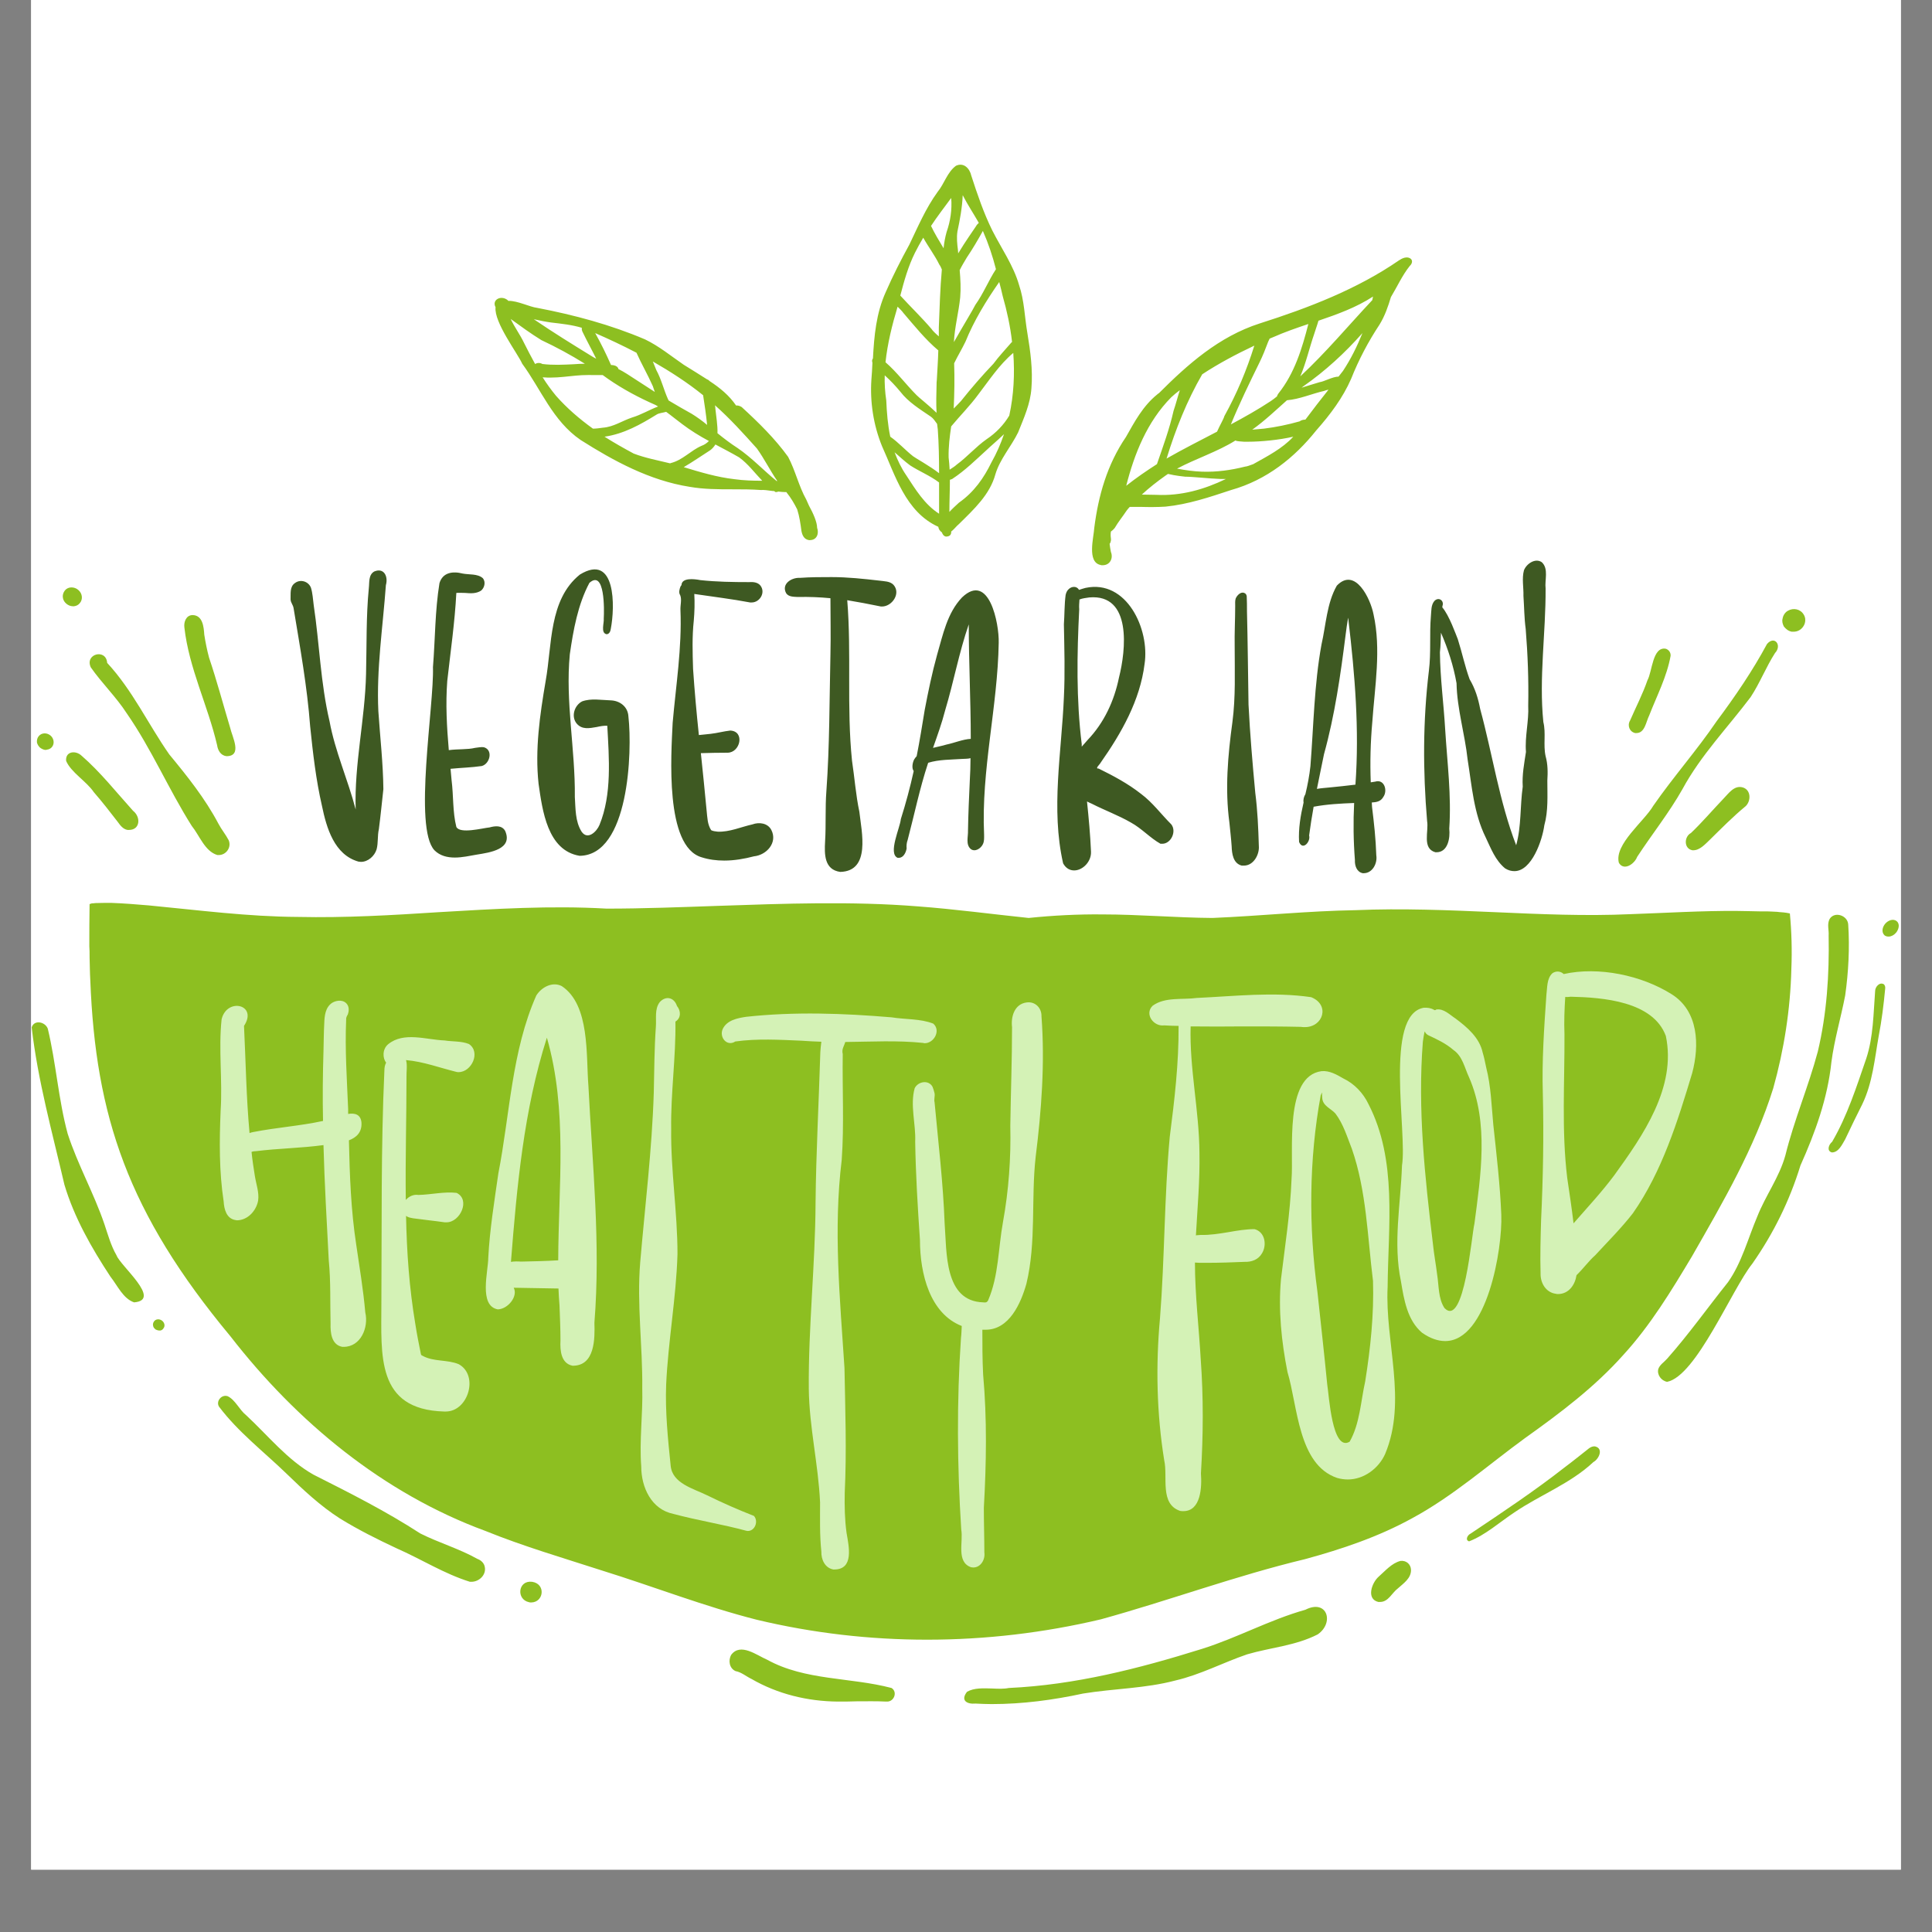 <svg xmlns="http://www.w3.org/2000/svg" xmlns:xlink="http://www.w3.org/1999/xlink" width="40" zoomAndPan="magnify" viewBox="0 0 30 30" height="40" preserveAspectRatio="xMidYMid meet" version="1.0"><rect x="0" y="0" width="30" height="30" fill="#808080" stroke="none"/><defs><clipPath id="db6c56a98e"><path d="M 0.484 0 L 29.516 0 L 29.516 29.031 L 0.484 29.031 Z M 0.484 0 " clip-rule="nonzero"/></clipPath><clipPath id="eb3ee8f41c"><path d="M 0.484 2.516 L 29.516 2.516 L 29.516 26.465 L 0.484 26.465 Z M 0.484 2.516 " clip-rule="nonzero"/></clipPath></defs><g clip-path="url(#db6c56a98e)"><path fill="#ffffff" d="M 0.484 0 L 29.516 0 L 29.516 29.031 L 0.484 29.031 Z M 0.484 0 " fill-opacity="1" fill-rule="nonzero"/><path fill="#ffffff" d="M 0.484 0 L 29.516 0 L 29.516 29.031 L 0.484 29.031 Z M 0.484 0 " fill-opacity="1" fill-rule="nonzero"/></g><g clip-path="url(#eb3ee8f41c)"><path fill="#8dbf21" d="M 15.148 26.453 C 15.016 26.465 14.91 26.406 15.016 26.27 C 15.125 26.207 15.27 26.215 15.41 26.219 C 15.5 26.223 15.586 26.227 15.664 26.211 C 16.691 26.164 17.684 25.91 18.66 25.605 C 19.207 25.434 19.715 25.152 20.27 24.996 C 20.609 24.824 20.723 25.199 20.461 25.379 C 20.117 25.555 19.73 25.582 19.367 25.688 C 18.992 25.816 18.641 26.004 18.254 26.094 C 17.785 26.219 17.297 26.219 16.82 26.297 C 16.352 26.398 15.879 26.461 15.398 26.461 C 15.316 26.461 15.23 26.457 15.148 26.453 Z M 13.758 26.422 C 13.605 26.414 13.453 26.418 13.301 26.418 C 13.203 26.422 13.105 26.422 13.008 26.422 C 12.539 26.418 12.074 26.305 11.668 26.07 C 11.586 26.031 11.512 25.965 11.422 25.949 C 11.324 25.906 11.305 25.781 11.355 25.695 C 11.5 25.504 11.75 25.703 11.914 25.773 C 12.504 26.098 13.207 26.043 13.844 26.211 C 13.941 26.273 13.883 26.422 13.777 26.422 C 13.77 26.422 13.762 26.422 13.758 26.422 Z M 11.754 25.152 C 10.938 24.945 10.152 24.637 9.348 24.387 C 8.742 24.191 8.129 24.012 7.539 23.773 C 5.949 23.188 4.609 22.078 3.578 20.75 C 1.984 18.832 1.484 17.332 1.402 15.219 C 1.395 15.102 1.395 14.984 1.391 14.863 C 1.391 14.855 1.391 14.852 1.391 14.844 C 1.391 14.793 1.391 14.746 1.387 14.695 C 1.387 14.484 1.387 14.266 1.391 14.039 C 1.402 14.035 1.414 14.031 1.426 14.027 C 1.441 14.027 1.461 14.027 1.48 14.023 C 1.562 14.02 1.645 14.02 1.73 14.02 C 1.926 14.027 2.117 14.043 2.309 14.059 C 3.082 14.133 3.852 14.234 4.629 14.238 C 5.359 14.254 6.09 14.211 6.816 14.164 C 7.684 14.113 8.551 14.059 9.418 14.109 C 9.996 14.109 10.574 14.086 11.156 14.066 C 12.188 14.031 13.219 13.992 14.25 14.074 C 14.828 14.117 15.402 14.195 15.973 14.254 C 16.352 14.215 16.734 14.195 17.117 14.199 C 17.688 14.199 18.258 14.25 18.828 14.254 C 19.57 14.223 20.309 14.145 21.051 14.133 C 21.77 14.102 22.492 14.133 23.211 14.164 C 23.914 14.195 24.617 14.227 25.32 14.195 C 25.871 14.176 26.422 14.141 26.973 14.145 C 27.094 14.148 27.215 14.148 27.336 14.152 C 27.352 14.152 27.367 14.152 27.387 14.152 C 27.438 14.152 27.488 14.152 27.539 14.156 C 27.574 14.156 27.609 14.16 27.641 14.164 L 27.645 14.164 C 27.66 14.164 27.676 14.168 27.695 14.168 C 27.727 14.172 27.762 14.176 27.793 14.184 C 27.82 14.469 27.828 14.758 27.816 15.047 C 27.801 15.672 27.703 16.297 27.535 16.898 C 27.246 17.824 26.754 18.668 26.273 19.508 C 25.953 20.043 25.629 20.578 25.207 21.039 C 24.762 21.539 24.227 21.941 23.684 22.328 C 23.105 22.75 22.566 23.23 21.93 23.574 C 21.406 23.863 20.836 24.055 20.262 24.211 C 19.188 24.469 18.156 24.852 17.094 25.145 C 16.207 25.355 15.301 25.461 14.395 25.461 C 13.508 25.461 12.621 25.359 11.754 25.152 Z M 8.215 24.879 C 8.012 24.836 8.043 24.535 8.262 24.562 C 8.48 24.594 8.445 24.883 8.246 24.883 C 8.234 24.883 8.227 24.883 8.215 24.879 Z M 21.402 24.875 C 21.211 24.828 21.301 24.578 21.406 24.484 C 21.508 24.395 21.609 24.273 21.746 24.238 C 21.832 24.227 21.906 24.285 21.91 24.375 C 21.914 24.508 21.793 24.586 21.707 24.664 C 21.613 24.734 21.559 24.875 21.43 24.875 C 21.418 24.875 21.41 24.875 21.402 24.875 Z M 7.297 24.562 C 6.898 24.438 6.543 24.211 6.16 24.043 C 5.859 23.902 5.562 23.754 5.277 23.578 C 4.973 23.383 4.711 23.137 4.449 22.883 C 4.098 22.543 3.699 22.238 3.402 21.844 C 3.348 21.762 3.438 21.648 3.535 21.68 C 3.656 21.738 3.715 21.891 3.824 21.977 C 4.164 22.293 4.461 22.668 4.867 22.898 C 5.434 23.184 5.992 23.465 6.527 23.812 C 6.816 23.957 7.129 24.047 7.414 24.207 C 7.469 24.227 7.516 24.27 7.527 24.328 C 7.555 24.453 7.441 24.562 7.32 24.562 C 7.312 24.562 7.305 24.562 7.297 24.562 Z M 22.832 23.816 C 23.328 23.484 23.828 23.152 24.301 22.781 C 24.426 22.688 24.551 22.586 24.676 22.488 C 24.703 22.469 24.738 22.453 24.773 22.461 C 24.902 22.496 24.828 22.656 24.742 22.703 C 24.383 23.039 23.918 23.211 23.516 23.484 C 23.285 23.637 23.066 23.836 22.812 23.934 C 22.746 23.914 22.789 23.836 22.832 23.816 Z M 25.75 21.258 C 25.773 21.191 25.84 21.152 25.887 21.098 C 26.223 20.719 26.516 20.305 26.832 19.91 C 27.047 19.605 27.141 19.234 27.285 18.895 C 27.414 18.566 27.629 18.281 27.723 17.941 C 27.859 17.391 28.082 16.871 28.227 16.328 C 28.367 15.738 28.406 15.133 28.395 14.527 C 28.402 14.445 28.367 14.352 28.41 14.27 C 28.488 14.145 28.691 14.215 28.699 14.355 C 28.723 14.719 28.703 15.094 28.652 15.457 C 28.586 15.801 28.484 16.141 28.438 16.492 C 28.379 17.055 28.188 17.582 27.957 18.098 C 27.789 18.645 27.539 19.152 27.211 19.621 C 26.891 20.02 26.34 21.367 25.887 21.457 C 25.797 21.441 25.727 21.348 25.75 21.258 Z M 2.418 20.645 C 2.398 20.629 2.383 20.613 2.379 20.594 C 2.371 20.566 2.375 20.543 2.391 20.52 C 2.418 20.48 2.473 20.477 2.512 20.504 C 2.551 20.531 2.57 20.586 2.539 20.625 C 2.531 20.641 2.512 20.656 2.492 20.66 C 2.484 20.66 2.477 20.66 2.473 20.66 C 2.453 20.66 2.434 20.652 2.418 20.645 Z M 1.715 19.824 C 1.422 19.379 1.152 18.906 1 18.395 C 0.812 17.586 0.586 16.773 0.492 15.953 C 0.531 15.828 0.703 15.867 0.742 15.973 C 0.871 16.508 0.906 17.07 1.051 17.605 C 1.207 18.086 1.457 18.527 1.621 19.008 C 1.676 19.172 1.723 19.344 1.809 19.492 C 1.871 19.66 2.52 20.188 2.082 20.223 C 1.91 20.164 1.824 19.961 1.715 19.824 Z M 28.449 17.73 C 28.684 17.328 28.828 16.875 28.98 16.434 C 29.09 16.098 29.09 15.738 29.117 15.387 C 29.117 15.324 29.188 15.242 29.254 15.285 C 29.27 15.301 29.277 15.328 29.273 15.352 C 29.25 15.598 29.219 15.848 29.172 16.09 C 29.109 16.445 29.078 16.812 28.918 17.145 C 28.828 17.324 28.738 17.508 28.652 17.691 C 28.605 17.77 28.551 17.895 28.445 17.895 C 28.359 17.871 28.398 17.77 28.449 17.73 Z M 29.262 14.523 C 29.211 14.473 29.23 14.395 29.273 14.344 C 29.316 14.293 29.398 14.258 29.453 14.305 C 29.508 14.352 29.48 14.438 29.441 14.484 C 29.41 14.52 29.367 14.543 29.328 14.543 C 29.305 14.543 29.281 14.539 29.262 14.523 Z M 25.137 13.395 C 25.066 13.109 25.531 12.754 25.672 12.512 C 25.984 12.062 26.348 11.652 26.656 11.199 C 26.941 10.816 27.211 10.422 27.438 10 C 27.555 9.863 27.676 10.02 27.562 10.141 C 27.422 10.359 27.328 10.605 27.184 10.824 C 26.828 11.297 26.41 11.727 26.125 12.254 C 25.918 12.621 25.652 12.953 25.422 13.305 C 25.395 13.379 25.309 13.457 25.234 13.457 C 25.195 13.457 25.16 13.438 25.137 13.395 Z M 3.375 13.277 C 3.18 13.219 3.098 12.973 2.977 12.824 C 2.617 12.254 2.352 11.629 1.969 11.078 C 1.805 10.824 1.582 10.609 1.41 10.363 C 1.312 10.152 1.648 10.066 1.664 10.293 C 2.059 10.719 2.301 11.246 2.629 11.715 C 2.91 12.055 3.184 12.398 3.391 12.789 C 3.438 12.879 3.504 12.957 3.551 13.047 C 3.598 13.156 3.512 13.277 3.398 13.277 C 3.391 13.277 3.383 13.277 3.375 13.277 Z M 26.281 13.203 C 26.145 13.18 26.148 12.992 26.258 12.934 C 26.43 12.77 26.59 12.582 26.758 12.406 C 26.84 12.324 26.926 12.188 27.062 12.227 C 27.191 12.266 27.191 12.434 27.109 12.516 C 26.91 12.68 26.73 12.863 26.547 13.043 C 26.477 13.109 26.395 13.203 26.293 13.203 Z M 1.98 12.887 C 1.91 12.875 1.867 12.816 1.828 12.762 C 1.707 12.605 1.586 12.449 1.457 12.301 C 1.34 12.129 1.105 11.996 1.027 11.816 C 1.012 11.664 1.176 11.648 1.266 11.734 C 1.559 11.988 1.805 12.301 2.066 12.59 C 2.191 12.688 2.176 12.887 2.004 12.887 C 1.996 12.887 1.988 12.887 1.98 12.887 Z M 3.371 11.57 C 3.227 10.953 2.934 10.375 2.863 9.742 C 2.852 9.656 2.891 9.551 2.992 9.551 C 3.148 9.555 3.164 9.734 3.172 9.855 C 3.191 9.977 3.215 10.094 3.246 10.211 C 3.367 10.57 3.465 10.938 3.574 11.301 C 3.605 11.441 3.77 11.742 3.516 11.742 C 3.426 11.73 3.383 11.652 3.371 11.57 Z M 0.621 11.609 C 0.598 11.586 0.582 11.562 0.574 11.531 C 0.57 11.496 0.578 11.457 0.602 11.43 C 0.648 11.375 0.73 11.375 0.785 11.422 C 0.836 11.465 0.852 11.547 0.805 11.602 C 0.785 11.625 0.758 11.637 0.727 11.641 C 0.723 11.641 0.719 11.645 0.711 11.645 C 0.68 11.645 0.648 11.629 0.621 11.609 Z M 25.391 11.383 C 25.301 11.363 25.266 11.262 25.312 11.188 C 25.402 10.98 25.508 10.777 25.582 10.562 C 25.656 10.43 25.66 10.035 25.867 10.074 C 25.914 10.09 25.945 10.133 25.941 10.184 C 25.883 10.508 25.727 10.805 25.609 11.109 C 25.559 11.207 25.543 11.383 25.41 11.383 C 25.402 11.383 25.398 11.383 25.391 11.383 Z M 27.82 9.809 C 27.766 9.797 27.73 9.766 27.699 9.727 C 27.68 9.688 27.668 9.648 27.68 9.605 C 27.688 9.555 27.719 9.508 27.762 9.484 C 27.848 9.434 27.957 9.457 28.008 9.543 C 28.059 9.625 28.027 9.734 27.941 9.785 C 27.914 9.801 27.883 9.809 27.852 9.809 C 27.84 9.809 27.832 9.809 27.82 9.809 Z M 1.031 9.375 C 1.004 9.352 0.984 9.324 0.977 9.285 C 0.969 9.246 0.98 9.203 1.008 9.168 C 1.059 9.105 1.156 9.109 1.215 9.16 C 1.277 9.211 1.293 9.305 1.238 9.367 C 1.215 9.395 1.184 9.41 1.148 9.414 C 1.145 9.414 1.137 9.414 1.133 9.414 C 1.094 9.414 1.059 9.398 1.031 9.375 Z M 17.996 6.105 C 18.441 5.66 18.926 5.227 19.559 5.023 C 20.32 4.781 21.078 4.488 21.723 4.043 C 21.77 4.012 21.84 3.977 21.898 4.012 C 21.945 4.043 21.926 4.098 21.891 4.129 C 21.773 4.277 21.695 4.453 21.598 4.613 C 21.555 4.758 21.504 4.906 21.422 5.039 C 21.246 5.305 21.098 5.586 20.98 5.883 C 20.852 6.176 20.656 6.438 20.438 6.684 C 20.105 7.102 19.672 7.453 19.117 7.609 C 18.785 7.719 18.449 7.832 18.098 7.867 C 17.969 7.875 17.84 7.875 17.711 7.871 C 17.652 7.871 17.598 7.871 17.543 7.871 C 17.527 7.887 17.512 7.906 17.496 7.926 C 17.434 8.02 17.363 8.105 17.309 8.199 C 17.293 8.219 17.273 8.238 17.25 8.254 C 17.246 8.273 17.246 8.293 17.246 8.316 C 17.246 8.348 17.258 8.379 17.246 8.41 C 17.246 8.422 17.238 8.434 17.23 8.445 C 17.234 8.484 17.242 8.527 17.25 8.57 C 17.289 8.668 17.238 8.777 17.121 8.777 L 17.113 8.777 C 17.105 8.777 17.098 8.777 17.09 8.773 C 16.875 8.73 16.984 8.344 16.992 8.195 C 17.055 7.699 17.191 7.215 17.484 6.785 C 17.617 6.551 17.746 6.305 17.969 6.125 C 17.977 6.117 17.988 6.109 17.996 6.105 Z M 7.695 4.77 C 7.633 4.656 7.781 4.574 7.887 4.664 C 7.887 4.668 7.891 4.672 7.895 4.672 C 8.035 4.668 8.223 4.766 8.344 4.781 C 8.918 4.891 9.484 5.043 10.016 5.27 C 10.234 5.375 10.418 5.527 10.617 5.664 C 10.734 5.738 10.859 5.812 10.98 5.891 C 10.996 5.895 11.008 5.906 11.02 5.918 C 11.18 6.023 11.324 6.141 11.43 6.297 C 11.453 6.293 11.484 6.301 11.516 6.32 C 11.777 6.559 12.035 6.812 12.238 7.094 C 12.352 7.309 12.402 7.547 12.52 7.758 C 12.535 7.789 12.547 7.82 12.562 7.852 C 12.629 7.973 12.688 8.109 12.688 8.195 C 12.719 8.281 12.688 8.387 12.574 8.387 L 12.562 8.387 C 12.484 8.375 12.457 8.309 12.445 8.246 C 12.43 8.133 12.414 8.02 12.379 7.91 C 12.332 7.816 12.281 7.73 12.215 7.648 C 12.215 7.645 12.211 7.645 12.211 7.641 C 12.203 7.641 12.195 7.641 12.191 7.641 C 12.156 7.641 12.121 7.637 12.086 7.633 C 12.074 7.637 12.062 7.641 12.051 7.641 L 12.043 7.641 C 12.035 7.637 12.027 7.629 12.02 7.625 C 12.016 7.625 12.008 7.625 12.004 7.625 C 11.926 7.613 11.852 7.605 11.816 7.609 C 11.672 7.598 11.523 7.598 11.375 7.598 C 11.152 7.598 10.93 7.598 10.707 7.559 C 10.086 7.461 9.527 7.156 9.016 6.832 C 8.582 6.535 8.402 6.047 8.109 5.648 C 8.039 5.488 7.668 5.004 7.695 4.77 Z M 13.555 5.566 C 13.574 5.215 13.605 4.863 13.754 4.535 C 13.863 4.285 13.988 4.039 14.121 3.797 C 14.254 3.52 14.375 3.234 14.559 2.98 C 14.664 2.852 14.707 2.676 14.844 2.574 C 14.969 2.516 15.059 2.621 15.082 2.727 C 15.176 3.016 15.273 3.305 15.41 3.582 C 15.551 3.859 15.738 4.125 15.824 4.426 C 15.906 4.668 15.91 4.922 15.953 5.172 C 16 5.453 16.039 5.742 16.016 6.027 C 16 6.27 15.898 6.492 15.809 6.715 C 15.699 6.938 15.527 7.129 15.457 7.363 C 15.371 7.68 15.125 7.906 14.891 8.137 C 14.852 8.168 14.816 8.219 14.77 8.254 C 14.773 8.297 14.754 8.332 14.688 8.332 C 14.652 8.324 14.637 8.297 14.625 8.266 C 14.594 8.246 14.574 8.215 14.57 8.18 C 14.059 7.949 13.898 7.371 13.695 6.926 C 13.562 6.598 13.508 6.242 13.531 5.895 C 13.539 5.809 13.543 5.719 13.547 5.633 C 13.539 5.609 13.539 5.586 13.555 5.566 Z M 13.891 7.023 C 13.938 7.148 13.996 7.27 14.074 7.383 C 14.215 7.598 14.355 7.832 14.582 7.977 C 14.582 7.816 14.582 7.652 14.582 7.492 C 14.445 7.387 14.277 7.32 14.133 7.227 C 14.047 7.164 13.969 7.09 13.891 7.023 Z M 15.59 6.742 C 15.484 6.844 15.371 6.938 15.332 6.977 C 15.156 7.137 14.988 7.305 14.785 7.438 C 14.773 7.441 14.762 7.449 14.75 7.449 C 14.75 7.613 14.742 7.781 14.742 7.949 C 14.789 7.898 14.84 7.852 14.891 7.805 C 15.125 7.641 15.277 7.422 15.395 7.18 C 15.477 7.035 15.539 6.891 15.59 6.742 Z M 18.137 7.359 C 18.25 7.387 18.371 7.398 18.402 7.402 C 18.465 7.402 18.559 7.41 18.664 7.418 C 18.758 7.426 18.859 7.434 18.961 7.438 C 18.984 7.438 19.012 7.438 19.035 7.438 C 18.703 7.598 18.344 7.703 17.957 7.684 C 17.883 7.684 17.805 7.68 17.73 7.68 C 17.844 7.574 17.965 7.48 18.09 7.391 C 18.105 7.379 18.121 7.371 18.137 7.359 Z M 18.32 6.059 C 18.273 6.094 18.23 6.129 18.188 6.168 C 17.812 6.547 17.613 7.051 17.488 7.543 C 17.641 7.422 17.801 7.312 17.965 7.207 C 18.059 6.934 18.16 6.66 18.223 6.379 C 18.258 6.277 18.285 6.168 18.32 6.059 Z M 11.102 6.293 C 11.336 6.5 11.547 6.734 11.754 6.965 C 11.871 7.129 11.957 7.305 12.07 7.469 L 12.066 7.469 C 12.066 7.469 12.062 7.469 12.062 7.469 L 12.059 7.469 C 11.852 7.301 11.676 7.109 11.453 6.957 C 11.344 6.887 11.242 6.809 11.141 6.727 C 11.145 6.602 11.121 6.473 11.109 6.352 C 11.109 6.332 11.105 6.312 11.102 6.293 Z M 11.109 6.902 C 11.234 6.969 11.355 7.031 11.477 7.102 C 11.617 7.203 11.719 7.344 11.836 7.465 C 11.691 7.465 11.547 7.461 11.406 7.441 C 11.133 7.41 10.875 7.332 10.617 7.254 C 10.758 7.172 10.891 7.078 11.027 6.992 C 11.059 6.969 11.086 6.938 11.109 6.902 Z M 13.738 5.828 C 13.734 5.957 13.742 6.086 13.762 6.219 C 13.77 6.406 13.785 6.598 13.824 6.781 C 13.953 6.871 14.055 6.988 14.18 7.086 C 14.215 7.113 14.441 7.238 14.582 7.348 C 14.582 7.121 14.578 6.895 14.562 6.668 C 14.559 6.641 14.555 6.609 14.551 6.582 C 14.52 6.539 14.492 6.496 14.453 6.469 C 14.281 6.352 14.102 6.242 13.98 6.082 C 13.906 5.992 13.824 5.906 13.738 5.828 Z M 20.082 6.781 C 19.914 6.965 19.676 7.086 19.453 7.211 C 19.449 7.211 19.445 7.211 19.438 7.215 C 19.402 7.227 19.371 7.242 19.332 7.246 C 19.113 7.301 18.891 7.332 18.664 7.324 C 18.535 7.32 18.406 7.301 18.277 7.277 C 18.57 7.121 18.902 7.016 19.184 6.84 C 19.188 6.84 19.188 6.84 19.191 6.844 C 19.215 6.852 19.258 6.855 19.316 6.859 C 19.34 6.859 19.359 6.859 19.383 6.859 C 19.578 6.859 19.863 6.832 20.082 6.781 Z M 15.734 5.48 C 15.516 5.664 15.359 5.906 15.191 6.125 C 15.062 6.301 14.906 6.457 14.77 6.621 C 14.746 6.781 14.727 6.941 14.73 7.102 C 14.738 7.164 14.742 7.23 14.746 7.293 C 14.785 7.266 14.828 7.242 14.855 7.215 C 15.02 7.094 15.152 6.938 15.32 6.82 C 15.465 6.723 15.586 6.598 15.672 6.453 C 15.742 6.133 15.758 5.805 15.734 5.48 Z M 10.344 6.395 C 10.43 6.457 10.508 6.523 10.594 6.586 C 10.723 6.684 10.863 6.77 11.008 6.848 C 10.977 6.879 10.941 6.906 10.895 6.922 C 10.723 6.996 10.602 7.145 10.414 7.191 C 10.41 7.191 10.41 7.195 10.406 7.195 C 10.215 7.148 10.023 7.113 9.84 7.043 C 9.688 6.961 9.535 6.875 9.387 6.781 C 9.688 6.738 9.949 6.59 10.195 6.438 C 10.23 6.414 10.293 6.41 10.344 6.395 Z M 19.477 5.367 C 19.195 5.5 18.922 5.645 18.668 5.812 C 18.43 6.223 18.254 6.668 18.117 7.113 C 18.117 7.113 18.113 7.117 18.113 7.121 C 18.371 6.973 18.637 6.84 18.898 6.703 C 18.941 6.605 19 6.508 19.012 6.461 C 19.207 6.109 19.359 5.746 19.477 5.367 Z M 20.629 6.051 C 20.508 6.203 20.387 6.359 20.27 6.516 C 20.238 6.516 20.207 6.523 20.18 6.543 C 20 6.594 19.812 6.633 19.625 6.656 C 19.566 6.66 19.504 6.668 19.445 6.672 C 19.637 6.535 19.809 6.371 19.984 6.215 C 20.18 6.199 20.371 6.113 20.562 6.07 C 20.582 6.062 20.605 6.055 20.629 6.051 Z M 9.359 5.824 C 9.387 5.844 9.414 5.863 9.441 5.883 C 9.672 6.043 9.922 6.176 10.18 6.289 C 10.195 6.297 10.207 6.305 10.219 6.312 C 10.082 6.363 9.957 6.441 9.812 6.484 C 9.66 6.535 9.527 6.629 9.363 6.641 C 9.312 6.648 9.258 6.656 9.207 6.656 C 8.996 6.504 8.801 6.336 8.633 6.145 C 8.559 6.055 8.488 5.957 8.426 5.859 C 8.453 5.859 8.48 5.863 8.504 5.863 C 8.523 5.863 8.539 5.863 8.555 5.863 C 8.684 5.863 8.816 5.844 8.949 5.832 C 9.07 5.82 9.191 5.824 9.312 5.824 C 9.328 5.824 9.344 5.824 9.359 5.824 Z M 10.137 5.613 C 10.41 5.77 10.676 5.941 10.918 6.137 C 10.941 6.289 10.965 6.441 10.98 6.598 C 10.906 6.535 10.824 6.477 10.742 6.426 C 10.621 6.359 10.5 6.289 10.383 6.219 C 10.379 6.211 10.375 6.203 10.371 6.195 C 10.305 6.047 10.27 5.891 10.191 5.746 C 10.172 5.703 10.156 5.656 10.137 5.613 Z M 20.316 5.031 C 20.129 5.094 19.949 5.156 19.773 5.234 C 19.754 5.242 19.734 5.25 19.715 5.258 C 19.707 5.277 19.699 5.293 19.691 5.309 C 19.652 5.414 19.609 5.523 19.559 5.625 C 19.402 5.945 19.246 6.266 19.113 6.59 C 19.324 6.477 19.535 6.359 19.734 6.227 C 19.766 6.207 19.797 6.18 19.828 6.156 C 19.832 6.141 19.84 6.125 19.852 6.109 C 20.102 5.797 20.219 5.41 20.316 5.031 Z M 13.938 4.762 C 13.852 5.047 13.781 5.336 13.75 5.625 C 13.93 5.781 14.066 5.969 14.234 6.137 C 14.262 6.168 14.422 6.293 14.543 6.41 C 14.535 6.266 14.539 6.117 14.543 5.973 C 14.543 5.953 14.543 5.926 14.547 5.898 C 14.555 5.746 14.566 5.594 14.57 5.441 C 14.367 5.27 14.199 5.059 14.027 4.859 C 14.012 4.836 13.977 4.801 13.938 4.762 Z M 15.516 4.379 C 15.312 4.672 15.125 4.977 14.992 5.305 C 14.938 5.418 14.871 5.527 14.816 5.641 C 14.824 5.875 14.82 6.109 14.809 6.344 C 14.859 6.293 14.902 6.25 14.922 6.227 C 15.082 6.027 15.25 5.832 15.426 5.648 C 15.512 5.531 15.613 5.426 15.707 5.316 C 15.711 5.316 15.715 5.312 15.715 5.309 C 15.688 5.07 15.637 4.832 15.57 4.598 C 15.555 4.527 15.535 4.453 15.516 4.379 Z M 9.242 5.172 C 9.457 5.266 9.672 5.367 9.883 5.477 C 9.961 5.652 10.059 5.82 10.137 5.996 C 10.148 6.027 10.156 6.055 10.168 6.086 C 10.023 5.992 9.879 5.898 9.734 5.805 C 9.691 5.777 9.648 5.754 9.602 5.73 C 9.602 5.727 9.598 5.719 9.598 5.715 C 9.578 5.68 9.531 5.668 9.492 5.668 L 9.488 5.668 C 9.414 5.5 9.332 5.332 9.242 5.172 Z M 21.156 5.172 C 21.074 5.375 20.977 5.574 20.855 5.758 C 20.832 5.789 20.809 5.816 20.785 5.848 C 20.695 5.848 20.559 5.926 20.492 5.934 C 20.398 5.961 20.305 5.992 20.211 6.02 C 20.223 6.012 20.23 6.004 20.242 5.996 C 20.582 5.758 20.887 5.477 21.156 5.172 Z M 21.32 4.605 C 21.062 4.773 20.77 4.879 20.473 4.98 C 20.453 5.051 20.426 5.121 20.406 5.188 C 20.332 5.402 20.281 5.633 20.191 5.844 C 20.59 5.473 20.938 5.055 21.309 4.66 C 21.312 4.645 21.316 4.625 21.32 4.605 Z M 7.93 4.953 C 8.086 5.066 8.242 5.18 8.406 5.281 C 8.641 5.391 8.863 5.512 9.082 5.648 C 9.023 5.648 8.965 5.652 8.906 5.656 C 8.746 5.664 8.582 5.672 8.422 5.652 C 8.383 5.629 8.34 5.633 8.309 5.652 C 8.25 5.543 8.191 5.434 8.137 5.324 C 8.078 5.199 7.988 5.078 7.93 4.953 Z M 8.289 4.957 C 8.379 4.977 8.469 4.996 8.559 5.008 C 8.719 5.027 8.879 5.043 9.035 5.09 C 9.031 5.109 9.035 5.137 9.051 5.164 C 9.117 5.301 9.191 5.434 9.258 5.57 C 9.234 5.559 9.215 5.547 9.195 5.535 C 8.891 5.348 8.586 5.16 8.289 4.957 Z M 15.262 3.586 C 15.184 3.727 15.102 3.867 15.012 4 C 14.973 4.066 14.934 4.129 14.902 4.195 C 14.914 4.336 14.922 4.477 14.91 4.617 C 14.887 4.848 14.824 5.078 14.812 5.312 C 14.957 5.055 15.109 4.809 15.145 4.734 C 15.27 4.559 15.348 4.359 15.465 4.18 C 15.414 3.98 15.348 3.781 15.262 3.586 Z M 14.336 3.691 C 14.289 3.77 14.246 3.848 14.207 3.926 C 14.102 4.137 14.039 4.363 13.98 4.59 C 14.141 4.766 14.312 4.93 14.465 5.109 C 14.48 5.133 14.523 5.176 14.578 5.223 C 14.578 5.176 14.578 5.129 14.578 5.086 C 14.59 4.785 14.598 4.48 14.625 4.184 C 14.613 4.156 14.602 4.129 14.586 4.109 C 14.516 3.965 14.414 3.832 14.336 3.691 Z M 14.949 3.031 C 14.941 3.223 14.906 3.41 14.867 3.594 C 14.852 3.691 14.863 3.789 14.875 3.883 C 14.875 3.902 14.879 3.918 14.879 3.934 C 14.992 3.746 15.113 3.578 15.156 3.512 C 15.164 3.496 15.18 3.477 15.199 3.461 C 15.117 3.316 15.023 3.176 14.949 3.031 Z M 14.77 3.074 C 14.664 3.219 14.555 3.359 14.457 3.508 C 14.512 3.625 14.582 3.738 14.652 3.855 C 14.66 3.77 14.676 3.684 14.699 3.602 C 14.758 3.434 14.785 3.254 14.77 3.074 Z M 14.77 3.074 " fill-opacity="1" fill-rule="evenodd"/></g><path fill="#d4f2b6" d="M 12.754 16.176 C 12.652 16.172 12.547 16.168 12.445 16.16 C 12.102 16.145 11.758 16.125 11.418 16.172 C 11.285 16.258 11.164 16.102 11.223 15.977 C 11.289 15.84 11.453 15.809 11.586 15.789 C 12.336 15.707 13.094 15.734 13.844 15.797 C 14.059 15.832 14.293 15.816 14.492 15.895 C 14.613 16 14.504 16.199 14.359 16.199 C 14.355 16.199 14.344 16.199 14.34 16.195 C 13.934 16.152 13.531 16.176 13.125 16.18 C 13.109 16.242 13.066 16.289 13.086 16.367 C 13.078 16.914 13.109 17.465 13.07 18.012 C 12.938 19.09 13.043 20.164 13.113 21.242 C 13.125 21.891 13.148 22.535 13.117 23.18 C 13.113 23.387 13.117 23.598 13.145 23.801 C 13.18 24.008 13.266 24.371 12.953 24.371 L 12.941 24.371 C 12.809 24.348 12.75 24.215 12.754 24.094 C 12.727 23.836 12.734 23.582 12.734 23.328 C 12.707 22.738 12.566 22.16 12.559 21.566 C 12.551 20.602 12.66 19.641 12.664 18.672 C 12.672 17.891 12.715 17.113 12.738 16.336 C 12.742 16.285 12.746 16.23 12.754 16.176 Z M 14.934 20.59 C 14.441 20.398 14.285 19.781 14.285 19.254 C 14.25 18.746 14.219 18.234 14.211 17.727 C 14.223 17.453 14.129 17.164 14.203 16.898 C 14.254 16.793 14.418 16.762 14.48 16.875 C 14.492 16.906 14.504 16.941 14.512 16.977 C 14.52 17.023 14.5 17.074 14.512 17.117 C 14.57 17.742 14.645 18.367 14.668 18.992 C 14.703 19.438 14.656 20.207 15.27 20.223 C 15.305 20.227 15.324 20.227 15.344 20.191 C 15.508 19.812 15.5 19.383 15.574 18.977 C 15.664 18.48 15.699 17.984 15.688 17.48 C 15.695 16.969 15.715 16.461 15.715 15.949 C 15.695 15.785 15.754 15.59 15.941 15.566 C 16.074 15.547 16.176 15.652 16.172 15.781 C 16.227 16.508 16.172 17.238 16.082 17.961 C 16.008 18.617 16.094 19.285 15.938 19.934 C 15.852 20.238 15.672 20.648 15.305 20.648 C 15.293 20.648 15.281 20.648 15.27 20.648 C 15.266 20.648 15.262 20.648 15.254 20.648 C 15.254 20.883 15.254 21.113 15.266 21.344 C 15.328 22.035 15.316 22.723 15.277 23.414 C 15.277 23.645 15.285 23.875 15.285 24.105 C 15.301 24.219 15.227 24.34 15.113 24.34 C 15.102 24.34 15.09 24.336 15.078 24.336 C 14.844 24.254 14.961 23.938 14.926 23.75 C 14.863 22.758 14.855 21.766 14.922 20.773 C 14.93 20.715 14.93 20.652 14.934 20.59 Z M 11.59 23.77 C 11.215 23.668 10.832 23.609 10.457 23.508 C 10.113 23.438 9.957 23.094 9.957 22.77 C 9.926 22.363 9.984 21.961 9.973 21.555 C 9.98 20.902 9.887 20.254 9.941 19.602 C 10.016 18.723 10.125 17.844 10.152 16.961 C 10.16 16.621 10.16 16.285 10.184 15.945 C 10.195 15.816 10.16 15.668 10.246 15.559 C 10.34 15.457 10.469 15.488 10.512 15.621 C 10.574 15.695 10.578 15.809 10.488 15.863 C 10.496 16.418 10.414 16.973 10.422 17.527 C 10.414 18.18 10.52 18.82 10.52 19.473 C 10.5 20.152 10.375 20.824 10.344 21.5 C 10.328 21.922 10.371 22.34 10.414 22.758 C 10.438 23.035 10.766 23.113 10.98 23.219 C 11.219 23.336 11.465 23.445 11.707 23.539 C 11.781 23.621 11.723 23.773 11.613 23.773 C 11.605 23.773 11.598 23.77 11.59 23.77 Z M 18.301 15.93 C 18.227 15.93 18.152 15.926 18.078 15.922 C 17.914 15.945 17.766 15.746 17.898 15.617 C 18.09 15.477 18.359 15.527 18.586 15.496 C 19.176 15.469 19.77 15.398 20.359 15.484 C 20.656 15.602 20.547 15.949 20.262 15.949 C 20.242 15.949 20.223 15.949 20.199 15.945 C 19.902 15.938 19.602 15.938 19.305 15.938 C 19.031 15.941 18.762 15.941 18.488 15.938 C 18.469 16.594 18.621 17.242 18.625 17.902 C 18.633 18.328 18.594 18.754 18.57 19.184 C 18.578 19.18 18.586 19.18 18.594 19.18 C 18.609 19.18 18.629 19.176 18.645 19.176 C 18.789 19.18 18.934 19.156 19.074 19.133 C 19.211 19.109 19.348 19.086 19.48 19.086 C 19.645 19.129 19.676 19.336 19.594 19.465 C 19.539 19.559 19.434 19.598 19.328 19.594 C 19.137 19.602 18.941 19.609 18.746 19.609 C 18.723 19.609 18.699 19.609 18.676 19.609 C 18.637 19.609 18.598 19.609 18.555 19.605 C 18.555 20.109 18.617 20.609 18.645 21.109 C 18.688 21.699 18.684 22.289 18.648 22.879 C 18.664 23.094 18.648 23.465 18.375 23.465 C 18.359 23.465 18.344 23.465 18.324 23.461 C 18.004 23.352 18.137 22.934 18.078 22.676 C 17.961 21.949 17.945 21.207 18.012 20.473 C 18.086 19.535 18.078 18.59 18.164 17.652 C 18.238 17.078 18.305 16.508 18.301 15.93 Z M 20.762 22.949 C 20.156 22.742 20.152 21.836 19.992 21.305 C 19.898 20.832 19.848 20.344 19.891 19.863 C 19.953 19.348 20.035 18.832 20.055 18.309 C 20.09 17.875 19.938 16.711 20.52 16.633 C 20.645 16.621 20.758 16.688 20.859 16.746 C 21.031 16.828 21.168 16.973 21.25 17.145 C 21.699 18.016 21.555 19.035 21.547 19.984 C 21.504 20.844 21.855 21.75 21.508 22.578 C 21.406 22.805 21.176 22.973 20.93 22.973 C 20.875 22.973 20.816 22.965 20.762 22.949 Z M 20.508 17.008 C 20.324 18.008 20.32 19.051 20.457 20.059 C 20.508 20.535 20.562 21.016 20.609 21.496 C 20.637 21.664 20.684 22.547 20.957 22.387 C 21.117 22.105 21.129 21.762 21.199 21.449 C 21.281 20.934 21.336 20.41 21.32 19.891 C 21.234 19.203 21.219 18.492 20.992 17.84 C 20.918 17.652 20.859 17.453 20.738 17.293 C 20.668 17.211 20.539 17.176 20.531 17.047 C 20.531 17.039 20.523 16.969 20.535 16.961 C 20.523 16.969 20.512 17.004 20.508 17.008 Z M 5.996 16.5 C 5.941 16.434 5.934 16.293 6.027 16.215 C 6.27 16.016 6.617 16.145 6.902 16.156 C 7.027 16.176 7.164 16.164 7.281 16.211 C 7.469 16.336 7.324 16.648 7.121 16.648 C 7.109 16.648 7.102 16.648 7.09 16.645 C 6.832 16.582 6.574 16.484 6.305 16.461 C 6.328 16.543 6.309 16.645 6.312 16.73 C 6.312 17.363 6.293 18 6.301 18.633 C 6.348 18.578 6.422 18.543 6.496 18.555 C 6.695 18.551 6.898 18.5 7.09 18.523 C 7.309 18.629 7.145 18.98 6.934 18.98 C 6.926 18.98 6.918 18.98 6.906 18.98 C 6.746 18.957 6.582 18.941 6.418 18.918 C 6.379 18.91 6.336 18.906 6.305 18.879 C 6.316 19.441 6.355 20 6.449 20.559 C 6.473 20.715 6.504 20.871 6.535 21.023 C 6.539 21.047 6.547 21.043 6.566 21.055 C 6.738 21.148 6.949 21.109 7.125 21.184 C 7.438 21.359 7.27 21.918 6.922 21.918 C 6.914 21.918 6.902 21.918 6.895 21.918 C 5.836 21.887 5.922 21.043 5.922 20.238 C 5.93 19.031 5.914 17.82 5.969 16.617 C 5.969 16.578 5.977 16.535 5.996 16.5 Z M 7.977 19.996 C 8.047 20.129 7.887 20.328 7.73 20.332 C 7.43 20.277 7.582 19.742 7.582 19.527 C 7.605 19.09 7.676 18.656 7.738 18.223 C 7.918 17.301 7.945 16.32 8.328 15.457 C 8.41 15.328 8.578 15.238 8.723 15.312 C 9.164 15.605 9.098 16.391 9.137 16.863 C 9.199 18.09 9.328 19.312 9.23 20.539 C 9.238 20.789 9.238 21.207 8.895 21.207 L 8.891 21.207 C 8.711 21.172 8.695 20.969 8.703 20.816 C 8.703 20.637 8.695 20.453 8.688 20.27 C 8.68 20.184 8.676 20.094 8.672 20.008 C 8.441 20.004 8.211 20 7.977 19.996 Z M 5.016 17.406 C 5.008 17.043 5.012 16.684 5.023 16.324 C 5.027 16.18 5.027 16.035 5.035 15.891 C 5.039 15.773 5.051 15.641 5.16 15.57 C 5.234 15.527 5.344 15.52 5.395 15.602 C 5.422 15.645 5.418 15.703 5.402 15.75 C 5.387 15.777 5.371 15.801 5.375 15.836 C 5.355 16.297 5.387 16.762 5.406 17.223 C 5.406 17.246 5.406 17.273 5.406 17.297 C 5.508 17.281 5.602 17.301 5.613 17.434 C 5.621 17.586 5.531 17.664 5.418 17.707 C 5.43 18.25 5.449 18.789 5.531 19.324 C 5.582 19.676 5.641 20.023 5.672 20.379 C 5.727 20.613 5.602 20.914 5.336 20.914 C 5.328 20.914 5.324 20.914 5.316 20.914 C 5.145 20.883 5.129 20.691 5.133 20.551 C 5.125 20.223 5.137 19.895 5.105 19.57 C 5.074 18.977 5.039 18.379 5.023 17.781 C 4.676 17.828 4.324 17.832 3.977 17.875 C 3.945 17.875 3.926 17.879 3.906 17.887 C 3.918 18.012 3.938 18.137 3.957 18.258 C 3.977 18.387 4.027 18.516 4.008 18.645 C 3.977 18.805 3.844 18.949 3.676 18.949 C 3.672 18.949 3.664 18.945 3.656 18.945 C 3.516 18.922 3.48 18.777 3.473 18.656 C 3.402 18.191 3.406 17.719 3.426 17.246 C 3.457 16.773 3.391 16.297 3.441 15.828 C 3.523 15.484 4.008 15.598 3.789 15.93 C 3.816 16.484 3.824 17.043 3.875 17.594 C 3.895 17.586 3.914 17.582 3.934 17.578 C 4.289 17.508 4.656 17.484 5.016 17.406 Z M 22.082 20.695 C 21.852 20.5 21.801 20.18 21.754 19.898 C 21.629 19.301 21.75 18.695 21.77 18.098 C 21.855 17.59 21.488 15.754 22.109 15.648 C 22.164 15.645 22.219 15.652 22.266 15.68 C 22.277 15.688 22.289 15.688 22.301 15.676 C 22.418 15.656 22.512 15.758 22.602 15.816 C 22.785 15.953 22.973 16.113 23.023 16.344 C 23.047 16.422 23.062 16.504 23.078 16.578 C 23.152 16.867 23.16 17.168 23.188 17.465 C 23.238 17.93 23.293 18.395 23.312 18.863 C 23.332 19.387 23.094 20.824 22.441 20.824 C 22.332 20.824 22.211 20.785 22.082 20.695 Z M 22.094 16.176 C 22.012 17.227 22.125 18.27 22.25 19.312 C 22.266 19.473 22.297 19.633 22.316 19.793 C 22.344 19.965 22.332 20.164 22.43 20.312 C 22.738 20.625 22.852 19.168 22.895 19 C 22.992 18.258 23.121 17.438 22.812 16.73 C 22.742 16.582 22.711 16.402 22.57 16.305 C 22.453 16.203 22.312 16.137 22.176 16.074 C 22.152 16.059 22.133 16.043 22.125 16.016 C 22.117 16.016 22.094 16.168 22.094 16.176 Z M 24.281 15.125 C 24.824 15.004 25.492 15.145 25.957 15.438 C 26.375 15.699 26.391 16.23 26.277 16.66 C 26.051 17.41 25.809 18.191 25.355 18.84 C 25.176 19.07 24.969 19.277 24.77 19.492 C 24.672 19.578 24.582 19.703 24.48 19.801 C 24.457 19.953 24.359 20.094 24.191 20.094 C 24.184 20.094 24.172 20.094 24.16 20.09 C 24.004 20.07 23.918 19.922 23.922 19.773 C 23.914 19.496 23.922 19.223 23.93 18.945 C 23.961 18.293 23.973 17.637 23.957 16.984 C 23.941 16.473 23.977 15.961 24.012 15.453 C 24.027 15.34 24.016 15.195 24.105 15.113 C 24.164 15.07 24.238 15.082 24.281 15.125 Z M 8.668 19.57 C 8.477 19.582 8.281 19.586 8.09 19.59 C 8.039 19.586 7.984 19.586 7.934 19.594 C 8.027 18.418 8.133 17.238 8.492 16.113 C 8.816 17.242 8.672 18.41 8.668 19.57 Z M 24.434 18.996 C 24.406 18.762 24.371 18.527 24.336 18.293 C 24.246 17.551 24.297 16.801 24.293 16.059 C 24.285 15.863 24.293 15.672 24.305 15.48 C 24.332 15.484 24.363 15.48 24.391 15.477 C 24.887 15.488 25.668 15.547 25.867 16.086 C 26.035 16.883 25.512 17.633 25.066 18.25 C 24.871 18.512 24.648 18.75 24.434 18.996 Z M 24.434 18.996 " fill-opacity="1" fill-rule="evenodd"/><path fill="#3e5922" d="M 20.27 12.332 C 20.305 12.188 20.332 12.043 20.348 11.898 C 20.398 11.27 20.406 10.633 20.52 10.008 C 20.59 9.703 20.602 9.367 20.758 9.094 C 21.043 8.797 21.281 9.297 21.328 9.539 C 21.449 10.086 21.348 10.656 21.309 11.211 C 21.281 11.523 21.273 11.836 21.285 12.148 C 21.309 12.145 21.332 12.141 21.355 12.137 C 21.496 12.094 21.551 12.277 21.48 12.375 C 21.441 12.445 21.375 12.457 21.301 12.461 C 21.301 12.484 21.305 12.508 21.305 12.531 C 21.336 12.781 21.363 13.027 21.371 13.281 C 21.391 13.406 21.312 13.559 21.176 13.559 C 21.172 13.559 21.164 13.559 21.16 13.559 C 21.066 13.539 21.035 13.441 21.039 13.355 C 21.016 13.059 21.012 12.762 21.027 12.469 C 20.816 12.477 20.605 12.488 20.398 12.527 C 20.371 12.676 20.348 12.824 20.328 12.973 C 20.355 13.066 20.23 13.215 20.172 13.074 C 20.16 12.867 20.195 12.664 20.242 12.461 C 20.234 12.418 20.246 12.371 20.27 12.332 Z M 12.895 9.289 C 12.727 9.273 12.559 9.266 12.391 9.27 C 12.324 9.266 12.246 9.27 12.207 9.211 C 12.129 9.066 12.293 8.965 12.422 8.973 C 12.586 8.961 12.75 8.961 12.914 8.961 C 13.164 8.961 13.41 8.988 13.656 9.016 C 13.73 9.027 13.82 9.023 13.875 9.082 C 13.992 9.215 13.852 9.418 13.695 9.418 C 13.684 9.418 13.672 9.418 13.66 9.414 C 13.492 9.379 13.324 9.348 13.156 9.32 C 13.223 10.145 13.145 10.988 13.23 11.812 C 13.27 12.078 13.289 12.344 13.344 12.605 C 13.379 12.918 13.523 13.527 13.047 13.539 C 12.797 13.504 12.801 13.262 12.812 13.066 C 12.828 12.805 12.812 12.543 12.832 12.285 C 12.883 11.578 12.879 10.867 12.895 10.16 C 12.902 9.867 12.895 9.578 12.895 9.289 Z M 22.395 9.43 C 22.504 9.555 22.609 9.859 22.637 9.926 C 22.703 10.133 22.746 10.344 22.82 10.547 C 22.906 10.691 22.953 10.844 22.984 11.008 C 23.176 11.715 23.281 12.445 23.543 13.125 C 23.625 12.832 23.602 12.52 23.645 12.215 C 23.633 12.031 23.668 11.855 23.695 11.676 C 23.676 11.434 23.742 11.199 23.73 10.957 C 23.738 10.559 23.723 10.164 23.691 9.766 C 23.668 9.598 23.668 9.426 23.656 9.254 C 23.66 9.121 23.629 8.984 23.664 8.855 C 23.703 8.754 23.84 8.66 23.941 8.73 C 24.051 8.832 23.984 9.008 24 9.137 C 24.004 9.828 23.895 10.523 23.965 11.211 C 24.008 11.387 23.961 11.566 24 11.742 C 24.035 11.867 24.035 11.992 24.027 12.121 C 24.027 12.355 24.043 12.59 23.98 12.816 C 23.949 13.047 23.785 13.527 23.516 13.527 C 23.469 13.527 23.422 13.516 23.371 13.484 C 23.219 13.359 23.152 13.176 23.07 13.004 C 22.883 12.625 22.855 12.203 22.789 11.793 C 22.746 11.395 22.625 11.008 22.617 10.609 C 22.57 10.34 22.484 10.074 22.375 9.824 C 22.371 9.926 22.371 10.027 22.359 10.129 C 22.363 10.531 22.418 10.93 22.441 11.332 C 22.473 11.844 22.539 12.355 22.504 12.867 C 22.52 13.012 22.484 13.234 22.305 13.234 C 22.297 13.234 22.293 13.234 22.289 13.234 C 22.078 13.176 22.188 12.906 22.16 12.75 C 22.094 11.969 22.094 11.191 22.188 10.414 C 22.223 10.133 22.195 9.852 22.219 9.566 C 22.227 9.488 22.219 9.395 22.273 9.332 C 22.34 9.262 22.43 9.328 22.398 9.41 C 22.398 9.418 22.398 9.426 22.395 9.43 Z M 16.754 9.16 C 16.789 9.148 16.824 9.137 16.855 9.129 C 17.496 8.992 17.855 9.773 17.773 10.309 C 17.703 10.875 17.414 11.383 17.09 11.844 C 17.078 11.871 16.996 11.938 17.059 11.934 C 17.289 12.047 17.516 12.168 17.719 12.328 C 17.898 12.461 18.031 12.645 18.188 12.801 C 18.273 12.91 18.184 13.102 18.047 13.102 C 18.039 13.102 18.031 13.102 18.02 13.102 C 17.859 13.012 17.727 12.863 17.562 12.773 C 17.367 12.66 17.152 12.582 16.953 12.48 C 16.926 12.469 16.902 12.457 16.879 12.445 C 16.906 12.707 16.93 12.965 16.941 13.223 C 16.949 13.379 16.812 13.516 16.68 13.516 C 16.613 13.516 16.551 13.484 16.508 13.406 C 16.316 12.562 16.484 11.684 16.52 10.828 C 16.539 10.449 16.527 10.074 16.52 9.695 C 16.531 9.543 16.527 9.387 16.547 9.238 C 16.555 9.203 16.57 9.168 16.598 9.145 C 16.641 9.105 16.715 9.098 16.75 9.152 C 16.754 9.156 16.754 9.156 16.754 9.16 Z M 19.281 13.441 C 19.148 13.406 19.129 13.258 19.125 13.141 C 19.117 13.02 19.102 12.898 19.09 12.773 C 19.02 12.254 19.066 11.73 19.137 11.211 C 19.188 10.824 19.172 10.43 19.172 10.043 C 19.168 9.828 19.18 9.617 19.18 9.41 C 19.18 9.371 19.176 9.328 19.188 9.293 C 19.207 9.246 19.266 9.184 19.32 9.207 C 19.344 9.215 19.355 9.234 19.359 9.258 C 19.363 9.336 19.363 9.414 19.363 9.492 C 19.375 9.977 19.379 10.461 19.387 10.941 C 19.41 11.398 19.449 11.855 19.492 12.312 C 19.527 12.582 19.539 12.859 19.547 13.133 C 19.559 13.27 19.465 13.441 19.316 13.441 C 19.305 13.441 19.293 13.441 19.281 13.441 Z M 5.566 13.379 C 5.191 13.273 5.07 12.855 5 12.516 C 4.906 12.109 4.859 11.695 4.816 11.277 C 4.77 10.664 4.66 10.055 4.559 9.445 C 4.551 9.391 4.516 9.363 4.512 9.309 C 4.516 9.223 4.496 9.113 4.578 9.055 C 4.664 8.988 4.789 9.027 4.828 9.125 C 4.855 9.211 4.859 9.305 4.871 9.395 C 4.961 9.996 4.977 10.605 5.117 11.199 C 5.203 11.668 5.402 12.105 5.523 12.57 C 5.5 11.863 5.668 11.172 5.684 10.465 C 5.695 10.02 5.684 9.574 5.727 9.133 C 5.738 9.043 5.719 8.93 5.809 8.875 C 5.961 8.809 6.031 8.949 5.992 9.086 C 5.945 9.738 5.844 10.387 5.875 11.043 C 5.902 11.445 5.949 11.852 5.953 12.254 C 5.93 12.461 5.91 12.668 5.883 12.875 C 5.859 12.98 5.875 13.086 5.848 13.188 C 5.816 13.293 5.715 13.383 5.605 13.383 C 5.59 13.383 5.578 13.379 5.566 13.379 Z M 10.582 9.086 C 10.586 8.969 10.773 8.988 10.875 9.008 C 11.125 9.035 11.379 9.039 11.629 9.039 C 11.691 9.035 11.766 9.039 11.809 9.094 C 11.891 9.203 11.797 9.355 11.672 9.355 C 11.664 9.355 11.656 9.355 11.648 9.355 C 11.363 9.301 11.07 9.266 10.781 9.223 C 10.789 9.359 10.785 9.5 10.773 9.637 C 10.746 9.887 10.754 10.137 10.762 10.387 C 10.785 10.73 10.816 11.07 10.852 11.414 C 10.918 11.406 10.984 11.402 11.035 11.395 C 11.141 11.383 11.238 11.355 11.34 11.344 C 11.57 11.355 11.496 11.688 11.297 11.688 C 11.16 11.688 11.02 11.691 10.883 11.695 C 10.914 11.992 10.945 12.293 10.973 12.594 C 10.984 12.691 10.984 12.801 11.043 12.891 C 11.07 12.906 11.109 12.91 11.145 12.914 C 11.328 12.922 11.508 12.84 11.684 12.801 C 11.789 12.762 11.922 12.781 11.977 12.887 C 12.078 13.082 11.906 13.277 11.707 13.297 C 11.559 13.336 11.402 13.363 11.246 13.363 C 11.125 13.363 11.008 13.348 10.895 13.312 C 10.32 13.145 10.422 11.715 10.445 11.223 C 10.496 10.641 10.59 10.059 10.566 9.473 C 10.562 9.398 10.59 9.309 10.562 9.242 C 10.535 9.203 10.551 9.148 10.566 9.109 C 10.57 9.102 10.574 9.094 10.582 9.086 Z M 14.234 11.742 C 14.281 11.504 14.32 11.262 14.359 11.023 C 14.414 10.734 14.473 10.449 14.551 10.168 C 14.641 9.859 14.707 9.52 14.938 9.277 C 15.359 8.875 15.516 9.684 15.508 9.98 C 15.492 10.977 15.234 11.957 15.281 12.961 C 15.281 13.012 15.285 13.062 15.262 13.109 C 15.23 13.176 15.141 13.234 15.074 13.184 C 14.992 13.113 15.035 12.992 15.031 12.898 C 15.035 12.641 15.047 12.383 15.059 12.121 C 15.066 12.004 15.07 11.891 15.07 11.773 C 15.027 11.785 14.98 11.781 14.934 11.785 C 14.762 11.797 14.582 11.793 14.414 11.844 L 14.41 11.852 C 14.281 12.242 14.199 12.645 14.094 13.043 C 14.078 13.086 14.074 13.129 14.078 13.176 C 14.066 13.242 14.027 13.32 13.957 13.32 C 13.949 13.32 13.945 13.32 13.938 13.32 C 13.785 13.254 13.977 12.852 13.988 12.719 C 14.066 12.473 14.133 12.223 14.188 11.973 C 14.152 11.926 14.172 11.836 14.195 11.793 C 14.207 11.773 14.219 11.758 14.234 11.742 Z M 6.996 11.938 C 7 11.996 7.008 12.055 7.012 12.113 C 7.043 12.355 7.027 12.605 7.086 12.84 C 7.141 12.953 7.492 12.859 7.602 12.848 C 7.688 12.824 7.793 12.812 7.844 12.902 C 7.969 13.188 7.605 13.238 7.406 13.27 C 7.297 13.289 7.176 13.316 7.062 13.316 C 6.945 13.316 6.832 13.289 6.746 13.203 C 6.418 12.852 6.742 10.957 6.723 10.359 C 6.758 9.926 6.754 9.484 6.824 9.055 C 6.875 8.887 7.031 8.867 7.184 8.906 C 7.285 8.926 7.414 8.906 7.496 8.977 C 7.547 9.035 7.523 9.129 7.469 9.172 C 7.395 9.219 7.309 9.215 7.223 9.207 C 7.176 9.207 7.129 9.203 7.086 9.207 C 7.062 9.664 6.996 10.117 6.945 10.574 C 6.918 10.93 6.938 11.289 6.969 11.648 C 7.109 11.629 7.266 11.641 7.375 11.613 C 7.422 11.609 7.473 11.594 7.52 11.605 C 7.66 11.652 7.605 11.863 7.48 11.895 C 7.32 11.918 7.156 11.922 6.996 11.938 Z M 8.363 12.172 C 8.305 11.637 8.383 11.102 8.473 10.574 C 8.574 10.016 8.52 9.312 9.004 8.922 C 9.566 8.578 9.551 9.426 9.484 9.766 C 9.48 9.801 9.461 9.848 9.418 9.848 C 9.324 9.828 9.383 9.672 9.375 9.605 C 9.383 9.477 9.395 8.836 9.152 9.051 C 8.973 9.387 8.902 9.785 8.848 10.16 C 8.777 10.898 8.934 11.633 8.926 12.375 C 8.938 12.555 8.93 12.754 9.031 12.914 C 9.125 13.051 9.266 12.914 9.309 12.809 C 9.504 12.332 9.457 11.773 9.43 11.27 C 9.379 11.266 9.32 11.277 9.266 11.289 C 9.152 11.309 9.039 11.332 8.957 11.238 C 8.863 11.129 8.918 10.953 9.039 10.891 C 9.18 10.84 9.336 10.871 9.48 10.875 C 9.625 10.879 9.75 10.973 9.758 11.125 C 9.82 11.676 9.766 13.281 9 13.289 C 8.5 13.207 8.422 12.582 8.363 12.172 Z M 21.047 12.184 C 20.918 12.199 20.785 12.215 20.652 12.227 C 20.586 12.234 20.516 12.238 20.449 12.25 C 20.484 12.07 20.523 11.891 20.559 11.711 C 20.727 11.105 20.816 10.48 20.895 9.855 C 20.906 9.766 20.918 9.68 20.934 9.59 C 20.934 9.578 20.934 9.582 20.934 9.598 C 20.938 9.605 20.938 9.617 20.938 9.625 C 21.039 10.477 21.109 11.328 21.047 12.184 Z M 15.074 11.473 C 14.949 11.48 14.824 11.535 14.695 11.562 C 14.633 11.582 14.559 11.594 14.488 11.613 C 14.555 11.422 14.625 11.23 14.676 11.031 C 14.809 10.59 14.891 10.133 15.043 9.695 C 15.043 10.285 15.074 10.879 15.074 11.473 Z M 16.797 11.594 L 16.797 11.555 C 16.711 10.859 16.723 10.16 16.758 9.461 C 16.754 9.418 16.758 9.363 16.762 9.309 C 16.809 9.289 16.867 9.285 16.914 9.277 C 17.578 9.219 17.484 10.094 17.375 10.523 C 17.301 10.883 17.145 11.223 16.887 11.492 C 16.855 11.527 16.828 11.562 16.797 11.594 Z M 16.797 11.594 " fill-opacity="1" fill-rule="evenodd"/></svg>